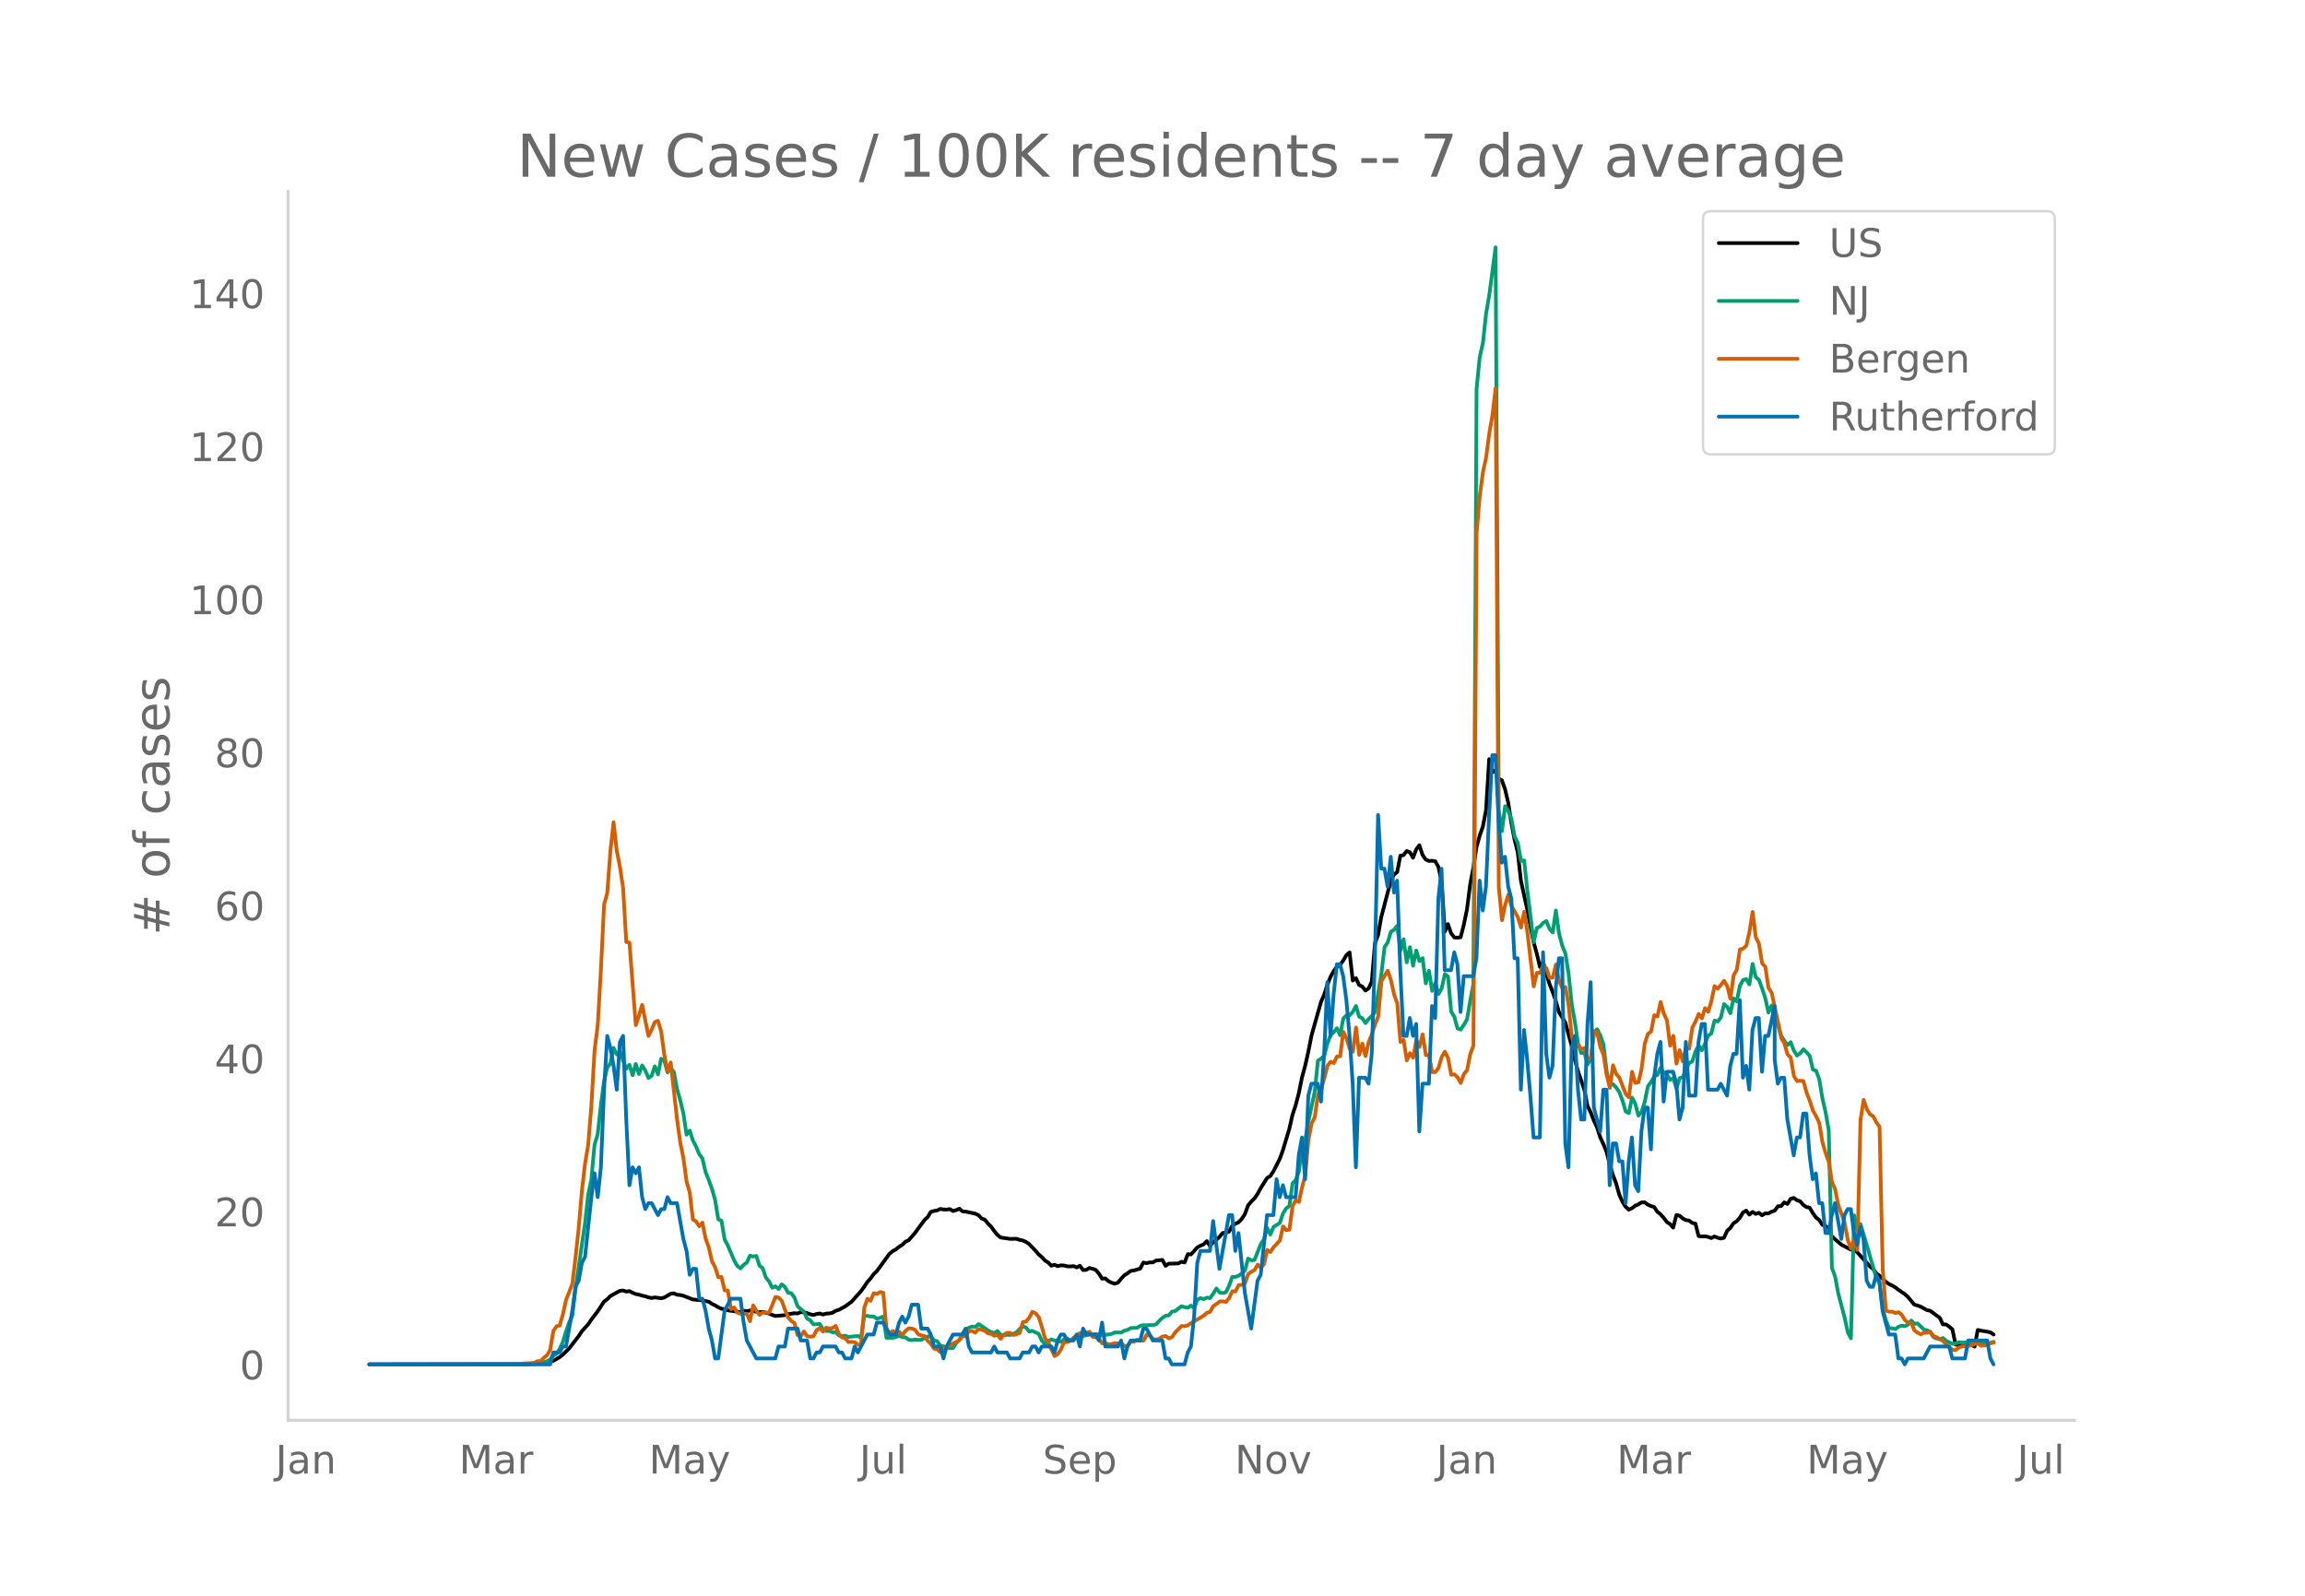 <svg height="864" viewBox="0 0 936 648" width="1248" xmlns="http://www.w3.org/2000/svg" xmlns:xlink="http://www.w3.org/1999/xlink"><defs><style>*{stroke-linecap:butt;stroke-linejoin:round}</style></defs><g id="figure_1"><path d="M0 648h936V0H0z" style="fill:#fff" id="patch_1"/><g id="axes_1"><path d="M117 576.72h725.4V77.76H117z" style="fill:none" id="patch_2"/><path clip-path="url(#p2adcf6963e)" d="m149.973 554.04 61.824-.087 6.44-.247 3.864-.327 1.288-.297 1.288-.493 2.576-1.474 1.288-1.061 2.576-2.51 3.864-4.985 1.288-1.968 2.576-2.841 1.288-1.904 2.576-3.383 2.576-3.925 1.288-.96 1.288-1.277 2.576-1.45 1.288-.674 1.287-.156 1.288.457 1.288-.207 1.288.696 1.288.493 1.288.242 1.288.417 1.288.266 1.288.45 1.288.244 1.288-.22 2.576.322 1.288-.293 2.576-1.52 1.288-.19 1.288.568 1.288.117 1.288.308 3.864 1.504 2.576.248 1.288.127 2.576.531 1.288.855 1.288.623 1.288.788 1.288.587 1.288.19 1.288.455 5.152.736 1.288-.57 1.288.18 1.288-.26 1.288.166 1.288.33 1.288.187 1.288-.137 2.576.65 1.288.585 1.288.436 3.864-.336 1.288-.378 2.576-.424 1.288.12 1.288-.562 1.288.12 1.288.272 1.288.5 1.288.268 1.288-.388 1.288-.214 1.288.435 1.288-.381 1.288-.07 1.288-.258 1.288-.822 1.288-.38 2.576-1.38 2.576-1.884 3.864-4.31 1.288-1.773 1.288-1.987 1.288-1.39 1.288-1.775 1.288-1.221 5.152-7.077 1.288-1.043 1.288-.71 1.288-1.059 1.288-.77 1.288-1.282 1.288-.586 2.576-2.946 3.864-5.249 1.288-1.202 1.288-2.136 1.288-.365 1.288-.234 1.288-.605 1.288.228 1.288.043 1.288-.188 1.288.768 1.288-.352 1.288-.585 1.288 1.09 1.288.095 3.864.836 1.288.6 1.288 1.345 1.288.463 1.288 1.582 1.288 1.294 1.288 1.766 1.288 1.547 1.288 1.072 3.864.57 2.576-.049 1.288.467 1.288.227 1.288.608 1.288.858 2.576 2.675 1.288 1.523 1.288 1.087 1.288 1.413 1.288.773 1.288 1.326 1.288-.39 1.288.548 1.288-.312 1.288.057 1.288.333 1.288.056 1.288-.148 1.288.53 1.288-.658 1.288 1.741 1.288-.106 1.288-.75 1.288.32 1.288.464 1.288 1.53 1.288 2.044 1.288-.12 1.288 1.127 1.288.613 1.288.426 1.288-.452 1.288-1.585 1.288-1.39 1.288-.803 1.288-.98 1.288-.179 2.576-.773 1.288-2.443 1.288.247 1.288-.31 1.288.015 1.288-.77 2.576-.247 1.288 2.38 1.288-.854 3.864-.097 1.288-.688 1.288.303 1.288-3.389 1.288.113 2.576-2.83 1.288-.727 1.288-.524 1.288-1.314 1.288 1.947 1.288-1.56 1.288-.925 1.288-1.213 1.288-1.555 1.288-.15 1.288-.42 1.288-2.356 1.288-.839 1.288-.593 1.288-1.322 1.288-2.006 1.288-3.492 1.288-1.6 1.288-1.244 1.288-1.865 1.288-2.387 2.576-4.07 1.288-.762 1.288-1.959 2.576-5.06 1.288-3.542 2.576-8.606 1.288-5.643 1.288-3.952 1.288-4.926 1.288-6.402 1.288-4.708 1.288-5.721 1.288-6.583 3.864-13.66 1.288-2.959 1.288-3.975 1.288-3.228 1.288-2.349 1.288-1.745 1.288-.758 1.288-1.766 1.288-2.195 1.288-1.124 1.288 11.43 1.288-.944 1.288 2.776 1.288.632 1.288 1.62 1.288-.861 1.288-2.784 1.288-15.516 1.288-3.453 1.288-7.344 3.864-14.627 1.288-2.509 1.288-1.011 1.288-6.65 1.288-.247 1.288-1.663 1.288.487 1.288 2.245 1.288-3.394 1.288-1.69 1.288 3.968 1.288 1.843 1.288.583 1.288-.084 1.288.203 1.288 2.308 1.288 5.974 1.288 20.32 1.288-3.105 1.288 3.763 1.288 1.691 1.288.08 1.288-.163 1.288-5.067 1.288-6.262 1.288-10.11 1.288-6.72 1.288-8.497 1.288-4.593 1.288-3.653 1.288-6.674 1.288-20.764 1.288 5.369 1.288-.882 1.288 3.451 1.288.678 1.288 3.604 1.288 5.523 1.288 8.24 1.288 6.725 1.288 5.167 1.288 11.52 2.576 11.75 2.576 13.16 1.288 4.637 1.288 5.466 1.288-2.089 1.288 4.911 1.288 4.02 1.288 3.286 1.288 3.645 1.288 4.615 2.576 4.138 2.576 9.6 1.288 5.483 1.288 4.75 2.576 7.488 1.288 6.609 1.288 2.55 1.288 3.41 1.288 2.705 1.288 4.04 1.288 2.745 1.288 3.178 1.288 5.1 1.288 4.307 1.288 3.356 1.288 4.577 1.288 2.924 1.288 2.02 1.288 1.163 1.288-.567 1.288-.997 1.288-.545 1.288-.824 1.288-.042 1.288.953 1.288.578 1.288.375 1.288 1.93 1.288 1.025 1.288 1.433 1.288 1.707 1.288.824 1.288 1.466 1.288-5.115 1.288.238 1.288 1.138 1.288.663 1.288.206 1.288.951 1.288.28 1.288 5.052 1.288.184 1.288-.1 1.288.26 1.288.479 1.288-.658 1.288.513 1.288.331 1.288-.3 1.288-2.836 1.288-1.169 1.288-1.877 1.288-.849 1.288-1.396 1.287-2.167 1.288-.742 1.288 1.619 1.288-1.094 1.288.8 1.288-.465 1.288 1.04 1.288-.791 1.288.035 1.288-.697 1.288-.44 1.288-1.758 1.288-.084 1.288-1.509 1.288.63 1.288-2.075 1.288-.359 1.288.914 1.288.436 1.288 1.472 1.288.89 1.288.226 1.288 2.203 1.288 1.793 1.288 1.008 1.288 1.97 1.288.461 1.288 1.057 1.288 3.1 1.288 1.238 2.576 2.21 3.864 2.019 1.288-.353 2.576 2.843 2.576 2.829 1.288 1.5 1.288.988 1.288 1.81 1.288.935 2.576 2.502 1.288.88 1.288.624 1.288.76 1.288.994 2.576 1.74 1.288 1.193 2.576 3.07 1.288.347 1.288.484 2.576 1.412 1.288.252 2.576 1.907 1.288.907 1.288 2.715 1.288.028 1.288.882 1.288 1.116 1.288 6.179 2.576.322 1.288-1.242 1.288 1.305 1.288-.3 1.288.739 1.288-6.763 1.288.289 2.576.419 1.288.282 1.288.868h0" style="fill:none;stroke:#000;stroke-linecap:round;stroke-width:1.5" id="line2d_1"/><path clip-path="url(#p2adcf6963e)" d="m149.973 554.04 64.4-.11 2.576-.12 2.576-.23 2.576-.804 1.288-.755 1.288-1.51 1.288-.699 1.288-2.074 1.288-2.773 1.288-4.258 1.288-3.694 1.288-2.838 1.288-10.825 3.864-26.642 1.288-11.594 1.288-6.142 1.288-14.153 1.288-4.303 1.288-11.774 1.288-9.645 1.288-5.592 1.288-1.674 1.288-6.327 1.288 2.688 1.288-1.274 1.287 3.718 1.288 3.329 1.288-1.59 1.288 4.253 1.288-4.567 1.288 4.072 1.288-3.483 1.288 2.054 1.288 3.049 1.288-.91 1.288-3.853 1.288 3.293 1.288-6.356 1.288.814 1.288 4.713 1.288-1.87 1.288 1.83 1.288 6.771 1.288 4.563 1.288 5.348 1.288 8.675 1.288-1.654 1.288 3.998 1.288 2.439 1.288 3.123 1.288 1.72 1.288 5.552 1.288 3.213 1.288 3.593 1.288 4.478 1.288 7.896 1.288.56 1.288 7.626 1.288 2.399 2.576 6.092 1.288 2.234 1.288 1.01 1.288-1.46 1.288-.88 1.288-2.843 1.288.355 1.288-.23 1.288 3.993 1.288.974 1.288 3.833 1.288 1.51 1.288 2.608 1.288-.57 1.288 1.09 1.288-1.894 1.288 1.065 1.288 2.323 1.288.225 1.288 1.704 1.288 3.624 2.576 2.149 1.288 2.828 1.288.7 1.288 1.64 2.576-.176 1.288 2.289 1.288.58 1.288-.025 1.288.554 1.288-.12 1.288 1.365 1.288.33 1.288-.205 1.288.515 3.864-.395 1.288.594 1.288-8.765 1.288.005 1.288.245 1.288-.005 1.288.914 1.288-.38 1.288-.514 1.288 8.635h2.576l1.288-.3 1.288-.594 1.288.64 1.288.044 1.288.995 1.288.14 1.288-.2 1.288.15 1.288-.075 2.576-1.32 1.288.04 1.288 1.54 1.288.34 1.288 1.849 1.288.22 1.288.5 1.288.274 1.288-.095 1.288-2.039 1.288-1.25 1.288-2.678 1.288-1.344 1.288-.95 1.288-.454 1.288.19 1.288-1.16 1.288.72 2.576 1.844 1.288.635 1.288.454 1.288-.85 1.288 1.65 1.288.005 1.288-.115 1.288.03 1.288-.44 1.288-.57 1.288-1.409 1.288-1.05 1.288.45 1.288 1.655 1.288-.27 2.576 1.214 1.288 2.779 1.288 1.4 1.288-1.255 1.288-.675 1.288.435 1.288.145 1.288.415 1.288-1.035 1.288-.34 1.288.9 2.576-1.335 1.288-.14 3.864-1.169 1.288.12 1.288-.1 1.288.085 1.288.265 1.288-.105 2.576-.355 1.288-.62 2.576.06 1.288-.794 1.288-.305 1.288-.725 2.576-.125 1.288-.78 1.288-.29 1.288.05 1.288-.09 1.288.026 1.288-.305 1.288-1.444 1.288-1.225 1.288-.834 1.288-.15 1.288-1.5 1.288-.25 2.576-1.943 1.288.36 1.288.24 1.288-.865 1.288.994 1.288-3.418 1.288-.625 1.288.415 1.288-.625 1.288.21 1.288-1.794 1.288-2.149 1.288 1.634 1.288.275 1.288-.35 1.288-2.618 1.288-3.613h1.288l1.288-.455 1.288-.955 1.288-1.174 1.288-4.873 1.288.73 1.288-.12 2.576-6.492 1.288-1.939 1.288-4.652 1.288 2.728 1.288-3.068 2.576-1.645 1.288-3.863 1.288-2.059 1.288-.924 1.288-9.19 1.288-1.35 1.288-3.448 1.288-9.76 1.288-3.109 1.288-7.646 2.576-11.93 1.288-12.618 1.288-.804 1.288-1.245 1.288-4.942 1.288-3.449 1.288-1.144 1.288-1.58 1.288 2.85 1.288-6.807 1.288-1.245 1.288-.025 1.288-1.454 1.288-2.344 1.288 4.333 1.288.645 1.288 1.954 1.288-1.654 1.288-1.22 1.288-1.599 2.576-15.442 1.288-10.95 1.288-1.864 1.288-4.348 1.288-.8 1.288-1.634 1.288 10.06 1.288-4.577 1.288 9.375 1.288-6.172 1.288 7.546 1.288-6.187 1.288 4.323 1.288-1.23 1.288 10.24 1.288-5.102 1.288 8.131 1.288-3.183 1.288 4.458 1.288-2.244 1.288-5.817 1.288.96 1.288 14.267 1.288 2.134 1.288 4.728 1.288.454 1.288-1.959 1.288-2.204 1.288-7.556 1.288-6.746 1.288-241.62 1.288-13.03 1.288-5.666 1.288-11.91 1.288-7.596 2.576-19.37 1.288 228.662 1.288 8.385 1.288-10.125 1.288 1.934 1.288 3.279 1.288 7.056 1.288 2.55 1.288 7.415 1.288-.204 1.288 12.188 2.576 21.035 1.288-5.742 1.288-.68 1.288-1.45 1.288-.744 1.288 3.144 1.288 1.509 1.288-8.926 1.288 9.366 1.288 4.917 1.288 3.139 1.288 8.126 1.288 12.489 1.288 7.28 1.288 8.787 1.288 3.818 1.288-.22 1.288 4.767 1.288-2.134 1.288-10.29 1.288-1.833 1.288 2.478 1.288 3.763 1.288 10.815 1.288 5.577 1.288-.28 1.288 1.305 1.288 1.899 1.288 3.428 1.288 4.393 1.288.685 1.288-6.292 1.288 2.374 1.288 4.952 1.288-1.494 1.288-4.113 1.288-6.282 1.288-1.794 1.288-2.189 1.288-.655 1.288-2.863 1.288 1.909 1.288.854 1.288 2.064 1.288-.65 1.288 4.174 1.288-4.183 1.288-.42 1.288-3.104 1.288-2.588 1.288-.725 1.288-3.948 1.288-2.574 1.288 2.044 1.288-2.683 1.288-3.289 1.288-.88 1.288-5.207 1.288.36 1.288-1.644 1.288-5.427 1.288 1.079 1.288 2.639 1.288-6.032 1.288 1.214 1.288-6.332 1.287-2.349 1.288-.35 1.288 2.14 1.288-8.316 1.288 5.347 1.288 1.104 1.288 3.519 1.288 3.948 1.288 5.802 1.288-2.864 1.288 6.377 1.288 1.68 1.288 4.227 1.288 2.07 1.288 1.773 1.288-1.21 1.288 3.39 1.288 2.068 1.288-.94 1.288-1.614 1.288 1.19 1.288 1.464 1.288 5.572 1.288.44 1.288 3.438 1.288 7.732 1.288 5.692 1.288 7.271 1.288 55.912 1.288 3.574 1.288 6.816 2.576 9.81 1.288 5.967 1.288 2.48 1.288-49.916 1.288 5.597 1.288-2.089 2.576 8.601 2.576 8.986 1.288 4.152 1.288 2.214 1.288 10.21 1.288 4.923 1.288 3.218 1.288.02 1.288.35 1.288-.98 1.288-.42 1.288.21 1.288-.664 1.288-1.644 1.288 1.34 1.288-.16 2.576 2.508 1.288.245 1.288.834 1.288 1.93 1.288.614 1.288.275 1.288-.475 1.288 1.155 2.576 1.174 1.288-.135 1.288-.515 1.288.185 1.288-.055 1.288-.184 1.288.444 1.288-.305 1.288.095 1.288.545 1.288.01 1.288-.115 1.288-.27 1.288-.494h0" style="fill:none;stroke:#009e73;stroke-linecap:round;stroke-width:1.5" id="line2d_2"/><path clip-path="url(#p2adcf6963e)" d="m149.973 554.04 56.672-.095 9.016-.429 1.288-.143 1.288-.666h1.288l1.288-1.334 1.288-1 1.288-2.142 1.288-7.714 1.288-1.952 1.288-.286 1.288-4.476 1.288-5.857 2.576-6.57 1.288-10.62 1.288-12.094 1.288-14.904 1.288-11.237 1.288-7.666 1.288-15.952 1.288-22.237 1.288-10.38 1.288-22.284 1.288-26.713 1.288-4.571 1.288-17.237 1.288-11.619 1.288 11.619 1.288 6.476 1.287 8.666 1.288 21.903 1.288.238 2.576 33.522 1.288-3.857 1.288-4.38 2.576 12.618 1.288-2.571 1.288-3.048 1.288-.524 1.288 4.381 1.288 9.428 1.288 6.666 1.288-3.57 2.576 22.95 1.288 9.428 1.288 6.428 1.288 9.476 1.288 4.476 1.288 11 1.288.761 1.288 2 1.288-1.476 1.288 6.428 1.288 3.571 1.288 5.714 1.288 2.333 1.288 4.095 1.288-.095 1.288 5.476 1.288.048 1.288 7.57 1.288-.714 1.288 2.096 1.288.476 2.576.047 1.288 3 1.288-6.428 1.288 2.143 1.288 1.714 1.288-1 2.576.095 1.288-3.047 1.288-3.333 1.288.238 1.288 1.285 1.288 3.572 1.288 3.19 1.288 1.476 1.288.81 1.288 4.904 1.288.476 1.288-1.952 1.288 1.952 1.288.19 1.288-.19 1.288-2.428 1.288-.953 1.288 1.476 1.288-1.57 1.288.332 1.288-.19 1.288-.857 1.288 3.19 1.288 1.476 1.288.286 1.288 1.571 1.288-.047 1.288.143 1.288 1 1.288-.048 1.288-14.856 1.288-3.762 1.288.857 1.288-3.095 1.288.286 1.288-.762 1.288.285 1.288 14.571 1.288 1.857 1.288-.905 1.288.762 1.288-.428 1.288 1.285 1.288-1.619 1.288-1.095 1.288.095 1.288.477 1.288 1.857 1.288.476 1.288.238 1.288 1.905 1.288 1.285 1.288 1.905 1.288.333 1.288 1.095 1.288-1.619 1.288-.095 1.288-1.238 2.576-1.143 1.288-.81 1.288-1.57h1.288l1.288-2.048h1.288l1.288.619 1.288-1.476 2.576.714 1.288 1.095 1.288.19 1.288.763 1.288-.429 1.288 1.667 1.288-1.667 1.288-.762h1.288l1.288.857 1.288-.285 1.288-.524 1.288-4.428 1.288-.239 1.288-1.523 1.288-2.429 1.288.62 1.288 1.523 1.288 4.143 1.288 4.618 1.288 1.334 1.288 3.095 1.288 2.666 1.288-.81 1.288-1.856 1.288-3.048 1.288.048 1.288-.571 1.288-1.286 1.288-.81 1.288-1.047 1.288.619 1.288-.714 1.288-.381 1.288 2.047 1.288.19 1.288.715 1.288 1.762 1.288-.143 1.288.524 1.288-.143 1.288-.334 1.288.096 1.288-.048 1.288 1.143 1.288-.095 1.288-1.667 1.288-.048 1.288-.761 1.288.38h1.288l1.288-2.38 1.288.285 1.288 1.381 1.288.238 1.288-.285 1.288-.953 1.288-.19 1.288.952 1.288-.476 1.288-1.952 2.576-2.572 1.288.048 1.288-.333 1.288-.905 3.864-2.238 1.288-.81 1.288-1.142 1.288-.381 1.288-2.333 1.288-.857 1.288-1 1.288-.096 1.288.286 1.288-1.571 1.288-2.81 1.288.096 1.288-2.572 1.288-.095 1.288-.619 1.288-3.762 1.288-.952 1.288-.666 1.288-2.238 1.288 1.285 1.288-1.476 1.288-5.761 1.288.857 1.288-1.953 2.576-2.761 1.288-5.714 1.288 1.523 1.288-.19 1.288-9.571 1.288-2.38 1.288.713 1.288-6 1.288-4.856 1.288-14.428 1.288-6.618 1.288-2.524 1.288-9.142 1.288-2.381 1.288-4.286 1.288-5.095 1.288-1.619 1.288.524 1.288-2.666 1.288-.096 1.288-9.904 1.288 2.62 1.288 4.237 1.288 1.238 1.288-9.857 1.288 11.095 1.288-4.571 1.288 5.047 1.288-5.714 1.288-3.142 1.288-4 1.288-3.19 1.288-14.38 2.576-4.238 1.288 3.856 1.288 5.81 1.288 3.619 1.288 15.665 1.288-.81 1.288 8.334 1.288-2.953 1.288 1.81 1.288-7.047 1.288 2.714 1.288-5.143 1.288 8.428h1.288l1.288 6.905h1.288l1.288-1.715 1.288-4.428 1.288-2.143 1.288 2.572 1.288 6.809 1.288-.19 1.288 1.19 1.288 2.333 1.288-3.619 1.288-1.571 1.288-6.476 1.288-3.571 1.288-207.988 1.288-15.285 1.288-9.523 1.288-5.952 1.288-9.857 1.288-7.333 1.288-10.951 1.288 202.56 1.288 13.475 1.288-6.238 1.288-4.143 1.288 4.571 2.576 4.572 1.288 4.19 1.288-6.38 1.288 8.19 2.576 22.093 1.288-5.476 1.288-.047 1.288-3.095 1.288 1.238 1.288 3.952 1.288-.143 1.288-5.285 1.288 6.523 1.288 3.047 1.288-.476 1.288 7.38 1.288 12.762 1.288 4.952 1.288-1.762 1.288 2 1.288-.524 1.288 4.667 1.288-.667 1.288-10.952 1.288.62 1.288 5.999 1.288 3 1.288 8.237 1.288 5.286 1.288-9.19 1.288 3.571 1.288 1.429 2.576 6.666 1.288 1.333 1.288-10.333 1.288 4.476 1.288-.238 1.288-5.428 1.288-10.285 1.288-3.952 1.288-.953 1.288-6.618 1.288.524 1.288-5.905 1.288 4.667 1.288 2.809 1.288 10.285 1.288-4 1.288 11.285 1.288-5.476 1.288 4.572 1.288-5.762 1.288.619 1.288-8.57 1.288-2.477 1.288-3.095 1.288 1.81 1.288-4.143 1.288 1.476 1.288-4.333 1.288-6.095 1.288 1.047 1.288-1.523 1.288-1.714 1.288 2.19 1.288 5.142 1.288-9.523 1.288-2.238 1.288-8.285 1.287-.333 1.288-1.143 1.288-5.666 1.288-8.095 1.288 10.285 1.288 2.666 1.288 7.952 1.288 1.381 1.288 8.524 1.288 2.047 2.576 11.904 1.288 6.428 1.288 2.19 1.288 4.477 1.288 1.238 1.288 7.475 1.288 2.143 1.288-.143 1.288.143 1.288 4.619 1.288 3.333 1.288 4 1.288 2.285 1.288 2.762 1.288 7.81 1.288 4.427 1.288 3.572 1.288 8.19 1.288 2.904 1.288 6.428 2.576 7.19 1.288 7.048 1.288 3.428 1.288-4 1.288 4.572 1.288-52.76 1.288-8.19 1.288 3.81 1.288 2.047 1.288.81 1.288 2.428 1.288 1.905 1.288 57.568 1.288 16.952 1.288.523 1.288-.047 1.288.571 1.288-.333 1.288 1.047 1.288 2.143 1.288 1.048 1.288.19 1.288 2.952 1.288.953 1.288.619 1.288-.62h1.288l1.288-.428 1.288 1.81 1.288.428 1.288.81 1.288.666 1.288 1.524 2.576 2.143 1.288.095 1.288-1.048 1.288-.476h1.288l2.576-.38 1.288-.62 1.288-.238 1.288 1 2.576-.286 1.288-.857 1.288-.095h0" style="fill:none;stroke:#d55e00;stroke-linecap:round;stroke-width:1.5" id="line2d_3"/><path clip-path="url(#p2adcf6963e)" d="M149.973 554.04h73.416l1.288-4.85h2.576l1.288-2.426h1.288l2.576-14.55 1.288-9.701 1.288-2.425 1.288-7.276 1.288-2.425 2.576-24.252 1.288-9.7 1.288 9.7 1.288-12.126 1.288-31.527 1.288-21.827 1.288 4.85 1.288 7.276 1.288 9.7 1.288-19.4 1.287-2.426 1.288 33.953 1.288 26.677 1.288-7.276 1.288 2.425 1.288-2.425 1.288 12.126 1.288 4.85 1.288-2.425h1.288l2.576 4.85 1.288-2.425h1.288l1.288-4.85 1.288 2.425h2.576l2.576 14.551 1.288 4.85 1.288 9.701 1.288-2.425h1.288l1.288 12.126h1.288l1.288 4.85 1.288 7.276 1.288 4.85 1.288 7.276h1.288l2.576-19.402 2.576-4.85h3.864l1.288 9.7 1.288 7.276 3.864 7.276h7.728l1.288-4.85h2.576l1.288-7.276h3.864l1.288 4.85h2.576l1.288 7.276h1.288l1.288-2.425h1.288l1.288-2.426h5.152l1.288 2.426h1.288l1.288 2.425h2.576l1.288-4.85 1.288 2.425 3.864-7.276h2.576l1.288-4.85h2.576l2.576 4.85h2.576l1.288-4.85 1.288-2.425 1.288 2.425 1.288-2.425 1.288-4.85h2.576l1.288 9.7h2.576l1.288 2.425 1.288 4.85h2.576l1.288 4.85 1.288-4.85 2.576-4.85h3.864l1.288-2.425 1.288 7.275 1.288 2.426h7.728l1.288-2.426 1.288 2.426h3.864l1.288 2.425h3.864l1.288-2.425h2.576l1.288-2.426h1.288l1.288 2.426 1.288-2.426h3.864l1.288 2.426 1.288-4.85 1.288-2.426h1.288l1.288 2.425h2.576l1.288-2.425 1.288 4.85 1.288-7.275 1.288 2.425h3.864l1.288 2.425 1.288-7.275 1.288 9.7h5.152l1.288-2.425 1.288 7.276 1.288-4.85 1.288-2.426h3.864l1.288-4.85h1.288l2.576 4.85h3.864l1.288 7.276h1.288l1.288 2.425h5.152l1.288-4.85 1.288-2.426 1.288-12.125 1.288-21.827 1.288-4.85h3.864l1.288-12.126 2.576 19.401 3.864-21.826h1.288l1.288 14.55 1.288-7.275 2.576 24.252 2.576 14.55 2.576-19.4 1.288-2.426 2.576-24.251h2.576l1.288-14.551 1.288 7.275 1.288-4.85 1.288 4.85h3.864l1.288-16.976 1.288-7.276 1.288 16.977 1.288-33.953 1.288-4.85h2.576l1.288 7.275 1.288-19.401 1.288-29.102 1.288 21.826 1.288-16.976 1.288-12.126h1.288l1.288 4.85 1.288 9.701 1.288 14.551 1.288 19.402 1.288 33.952 1.288-36.377h2.576l1.288 2.425 1.288-12.126 1.288-38.803 1.288-58.204 1.288 21.826h1.288l1.288 7.276 1.288-12.126 1.288 14.551 1.288-4.85 1.288 36.377 1.288 26.677h1.288l1.288-7.275 1.288 7.275 1.288-4.85 1.288 43.653 1.288-19.401h2.576l1.288-31.528 1.288 4.85 1.288-48.503 1.288-12.126 1.288 41.228h2.576l1.288-7.275 1.288 4.85 1.288 19.402 1.288-14.551h3.864l1.288-7.276 1.288-31.527 1.288 12.126 1.288-9.701 1.288-29.102 1.288-24.252h1.288l1.288 26.677 1.288 16.976 1.288-2.425 1.288 12.126 1.288 4.85 1.288 24.252h1.288l1.288 53.354 1.288-24.252 1.288 12.126 1.288 14.551 1.288 16.976h2.576l1.288-75.18 1.288 41.228 1.288 9.7 1.288-4.85 1.288-31.527 1.288-12.126h1.288l1.288 75.18 1.288 9.701 1.288-48.503 1.288-4.85 1.288 21.826 1.288 12.126h1.288l1.288-38.803 1.288-16.976 1.288 50.928 2.576 9.701 1.288-16.976h1.288l1.288 38.803 1.288-16.976h1.288l1.288 7.275h1.288l1.288 16.976 1.288-16.976 1.288-9.7 1.288 19.4 1.288 2.426 1.288-24.252 1.288-9.7h1.288l1.288 16.976 1.288-29.102 1.288-9.701 1.288-4.85 1.288 24.251 1.288-12.126h2.576l1.288 4.85 1.288 14.552 1.288-4.85 1.288-26.677 1.288 21.826h2.576l1.288-21.826 1.288-7.276h1.288l1.288 26.677h3.864l1.288-2.425 2.576 4.85 1.288-12.126 1.288-4.85h1.288l1.288-21.827 1.287 31.528 1.288-4.85 1.288 9.7 1.288-24.252 1.288-4.85h1.288l1.288 21.826 1.288-14.55h1.288l2.576-12.127v21.827l1.288 9.7 1.288-2.424h1.288l1.288 16.976 2.576 14.55 1.288-7.275h1.288l1.288-9.7h1.288l1.288 16.976 1.288 9.7 1.288-2.425 1.288 12.126h1.288l1.288 12.126h1.288l1.288-7.275 1.288-4.85 2.576 14.55 1.288-9.7 1.288-2.426h1.288l1.288 9.701 1.288 4.85 1.288-7.275 1.288 4.85 1.288 16.977 1.288 2.425h1.288l1.288-4.85 1.288 2.425 1.288 12.125 2.576 9.701h2.576l1.288 9.7h1.288l1.288 2.426 1.288-2.425h6.44l2.576-4.85h7.728l1.288 4.85h5.152l1.288-7.276h7.728l1.288 7.276 1.288 2.425h0" style="fill:none;stroke:#0072b2;stroke-linecap:round;stroke-width:1.5" id="line2d_4"/><path d="M117 576.72V77.76" style="fill:none;stroke:#d3d3d3;stroke-linecap:square;stroke-linejoin:miter;stroke-width:1.25" id="patch_3"/><path d="M117 576.72h725.4" style="fill:none;stroke:#d3d3d3;stroke-linecap:square;stroke-linejoin:miter;stroke-width:1.25" id="patch_4"/><g id="matplotlib.axis_1"><g id="xtick_1"><g style="fill:#696969" transform="matrix(.16 0 0 -.16 111.88 598.378)" id="text_1"><defs><path d="M9.813 72.906h9.859V5.078q0-13.187-5-19.14-5-5.954-16.094-5.954h-3.75v8.297h3.078q6.531 0 9.219 3.672Q9.813-4.39 9.813 5.078z" id="DejaVuSans-74"/><path d="M34.281 27.484q-10.89 0-15.093-2.484-4.204-2.484-4.204-8.5 0-4.781 3.157-7.594 3.156-2.797 8.562-2.797 7.485 0 12 5.297 4.516 5.297 4.516 14.078v2zm17.922 3.72V0H43.22v8.297Q40.14 3.328 35.547.953q-4.594-2.375-11.234-2.375-8.391 0-13.36 4.719Q6 8.016 6 15.922q0 9.219 6.172 13.906 6.187 4.688 18.437 4.688h12.61v.89q0 6.203-4.078 9.594-4.078 3.39-11.453 3.39-4.688 0-9.141-1.124-4.438-1.125-8.531-3.375v8.312q4.921 1.906 9.562 2.844 4.64.953 9.031.953 11.875 0 17.735-6.156 5.86-6.14 5.86-18.64z" id="DejaVuSans-97"/><path d="M54.89 33.016V0h-8.984v32.719q0 7.765-3.031 11.61-3.031 3.858-9.078 3.858-7.281 0-11.484-4.64-4.204-4.625-4.204-12.64V0H9.08v54.688h9.03v-8.5q3.235 4.937 7.594 7.374Q30.078 56 35.797 56q9.422 0 14.25-5.828 4.844-5.828 4.844-17.156z" id="DejaVuSans-110"/></defs><use xlink:href="#DejaVuSans-74"/><use x="29.492" xlink:href="#DejaVuSans-97"/><use x="90.771" xlink:href="#DejaVuSans-110"/></g></g><g id="xtick_2"><g style="fill:#696969" transform="matrix(.16 0 0 -.16 186.399 598.378)" id="text_2"><defs><path d="M9.813 72.906h14.703l18.593-49.61 18.703 49.61h14.704V0H66.89v64.016l-18.797-50h-9.907l-18.796 50V0H9.813z" id="DejaVuSans-77"/><path d="M41.11 46.297q-1.516.875-3.297 1.281Q36.03 48 33.89 48q-7.625 0-11.703-4.953-4.079-4.953-4.079-14.234V0H9.08v54.688h9.03v-8.5q2.844 4.984 7.375 7.39Q30.031 56 36.531 56q.922 0 2.047-.125 1.125-.11 2.484-.36z" id="DejaVuSans-114"/></defs><use xlink:href="#DejaVuSans-77"/><use x="86.279" xlink:href="#DejaVuSans-97"/><use x="147.559" xlink:href="#DejaVuSans-114"/></g></g><g id="xtick_3"><g style="fill:#696969" transform="matrix(.16 0 0 -.16 263.52 598.378)" id="text_3"><defs><path d="M32.172-5.078q-3.797-9.766-7.422-12.735-3.61-2.984-9.656-2.984H7.906v7.516h5.282q3.703 0 5.75 1.765Q21-9.766 23.483-3.219l1.61 4.094-22.11 53.813H12.5l17.094-42.766 17.093 42.766h9.516z" id="DejaVuSans-121"/></defs><use xlink:href="#DejaVuSans-77"/><use x="86.279" xlink:href="#DejaVuSans-97"/><use x="147.559" xlink:href="#DejaVuSans-121"/></g></g><g id="xtick_4"><g style="fill:#696969" transform="matrix(.16 0 0 -.16 348.976 598.378)" id="text_4"><defs><path d="M8.5 21.578v33.11h8.984V21.922q0-7.766 3.016-11.656 3.031-3.875 9.094-3.875 7.265 0 11.484 4.64 4.234 4.64 4.234 12.656v31h8.985V0h-8.984v8.406Q42.047 3.422 37.718 1q-4.313-2.422-10.032-2.422-9.421 0-14.312 5.86Q8.5 10.296 8.5 21.578zM31.11 56z" id="DejaVuSans-117"/><path d="M9.422 75.984h8.984V0H9.422z" id="DejaVuSans-108"/></defs><use xlink:href="#DejaVuSans-74"/><use x="29.492" xlink:href="#DejaVuSans-117"/><use x="92.871" xlink:href="#DejaVuSans-108"/></g></g><g id="xtick_5"><g style="fill:#696969" transform="matrix(.16 0 0 -.16 423.404 598.378)" id="text_5"><defs><path d="M53.516 70.516V60.89q-5.61 2.687-10.594 4-4.984 1.328-9.625 1.328-8.047 0-12.422-3.125t-4.375-8.89q0-4.845 2.906-7.313 2.907-2.453 11.016-3.97l5.953-1.218q11.031-2.11 16.281-7.406 5.25-5.297 5.25-14.172 0-10.61-7.11-16.078-7.093-5.469-20.812-5.469-5.172 0-11.015 1.172Q13.14.922 6.89 3.219v10.156q6-3.36 11.765-5.078 5.766-1.703 11.328-1.703 8.438 0 13.032 3.312 4.593 3.328 4.593 9.485 0 5.359-3.297 8.39-3.296 3.032-10.812 4.547L27.484 33.5q-11.03 2.188-15.968 6.875-4.922 4.688-4.922 13.047 0 9.672 6.812 15.234 6.813 5.563 18.766 5.563 5.14 0 10.453-.938 5.328-.922 10.89-2.765z" id="DejaVuSans-83"/><path d="M56.203 29.594v-4.39H14.891q.593-9.282 5.593-14.142 5-4.859 13.938-4.859 5.172 0 10.031 1.266 4.86 1.265 9.656 3.812v-8.5Q49.266.734 44.187-.344 39.11-1.422 33.892-1.422q-13.094 0-20.735 7.61-7.64 7.625-7.64 20.625 0 13.421 7.25 21.296Q20.016 56 32.328 56q11.031 0 17.453-7.11 6.422-7.093 6.422-19.296zm-8.984 2.64q-.094 7.36-4.125 11.75-4.032 4.407-10.672 4.407-7.516 0-12.031-4.25-4.516-4.25-5.203-11.97z" id="DejaVuSans-101"/><path d="M18.11 8.203v-29H9.077v75.484h9.031v-8.296q2.844 4.875 7.157 7.234Q29.594 56 35.594 56q9.968 0 16.187-7.906 6.235-7.907 6.235-20.797T51.78 6.484q-6.218-7.906-16.187-7.906-6 0-10.328 2.375-4.313 2.375-7.157 7.25zm30.578 19.094q0 9.906-4.079 15.547-4.078 5.64-11.203 5.64-7.14 0-11.218-5.64-4.079-5.64-4.079-15.547 0-9.906 4.078-15.547 4.079-5.64 11.22-5.64 7.124 0 11.202 5.64t4.078 15.547z" id="DejaVuSans-112"/></defs><use xlink:href="#DejaVuSans-83"/><use x="63.477" xlink:href="#DejaVuSans-101"/><use x="125" xlink:href="#DejaVuSans-112"/></g></g><g id="xtick_6"><g style="fill:#696969" transform="matrix(.16 0 0 -.16 501.437 598.378)" id="text_6"><defs><path d="M9.813 72.906h13.28l32.329-60.984v60.984h9.562V0h-13.28L19.39 60.984V0H9.813z" id="DejaVuSans-78"/><path d="M30.61 48.39q-7.22 0-11.422-5.64-4.204-5.64-4.204-15.453 0-9.813 4.172-15.453 4.188-5.64 11.453-5.64 7.188 0 11.375 5.655 4.203 5.672 4.203 15.438 0 9.719-4.203 15.406-4.187 5.688-11.375 5.688zm0 7.61q11.718 0 18.406-7.625 6.703-7.61 6.703-21.078 0-13.422-6.703-21.078-6.688-7.64-18.407-7.64-11.765 0-18.437 7.64-6.656 7.656-6.656 21.078 0 13.469 6.656 21.078Q18.844 56 30.609 56z" id="DejaVuSans-111"/><path d="M2.984 54.688H12.5L29.594 8.797l17.093 45.89h9.516L35.687 0H23.485z" id="DejaVuSans-118"/></defs><use xlink:href="#DejaVuSans-78"/><use x="74.805" xlink:href="#DejaVuSans-111"/><use x="135.986" xlink:href="#DejaVuSans-118"/></g></g><g id="xtick_7"><g style="fill:#696969" transform="matrix(.16 0 0 -.16 583.287 598.378)" id="text_7"><use xlink:href="#DejaVuSans-74"/><use x="29.492" xlink:href="#DejaVuSans-97"/><use x="90.771" xlink:href="#DejaVuSans-110"/></g></g><g id="xtick_8"><g style="fill:#696969" transform="matrix(.16 0 0 -.16 656.518 598.378)" id="text_8"><use xlink:href="#DejaVuSans-77"/><use x="86.279" xlink:href="#DejaVuSans-97"/><use x="147.559" xlink:href="#DejaVuSans-114"/></g></g><g id="xtick_9"><g style="fill:#696969" transform="matrix(.16 0 0 -.16 733.64 598.378)" id="text_9"><use xlink:href="#DejaVuSans-77"/><use x="86.279" xlink:href="#DejaVuSans-97"/><use x="147.559" xlink:href="#DejaVuSans-121"/></g></g><g id="xtick_10"><g style="fill:#696969" transform="matrix(.16 0 0 -.16 819.095 598.378)" id="text_10"><use xlink:href="#DejaVuSans-74"/><use x="29.492" xlink:href="#DejaVuSans-117"/><use x="92.871" xlink:href="#DejaVuSans-108"/></g></g></g><g id="matplotlib.axis_2"><g id="ytick_1"><g style="fill:#696969" transform="matrix(.16 0 0 -.16 97.32 560.119)" id="text_11"><defs><path d="M31.781 66.406q-7.61 0-11.453-7.5Q16.5 51.422 16.5 36.375q0-14.984 3.828-22.484 3.844-7.5 11.453-7.5 7.672 0 11.5 7.5 3.844 7.5 3.844 22.484 0 15.047-3.844 22.531-3.828 7.5-11.5 7.5zm0 7.813q12.266 0 18.735-9.703 6.468-9.688 6.468-28.141 0-18.406-6.468-28.11-6.47-9.687-18.735-9.687-12.25 0-18.718 9.688-6.47 9.703-6.47 28.109 0 18.453 6.47 28.14Q19.53 74.22 31.78 74.22z" id="DejaVuSans-48"/></defs><use xlink:href="#DejaVuSans-48"/></g></g><g id="ytick_2"><g style="fill:#696969" transform="matrix(.16 0 0 -.16 87.14 497.976)" id="text_12"><defs><path d="M19.188 8.297h34.421V0H7.33v8.297q5.609 5.812 15.296 15.594 9.703 9.797 12.188 12.64 4.734 5.313 6.609 9 1.89 3.688 1.89 7.25 0 5.813-4.078 9.469-4.078 3.672-10.625 3.672-4.64 0-9.797-1.61-5.14-1.609-11-4.89v9.969Q13.767 71.78 18.938 73q5.188 1.219 9.485 1.219 11.328 0 18.062-5.672 6.735-5.656 6.735-15.125 0-4.5-1.688-8.531-1.672-4.016-6.125-9.485-1.218-1.422-7.765-8.187-6.532-6.766-18.453-18.922z" id="DejaVuSans-50"/></defs><use xlink:href="#DejaVuSans-50"/><use x="63.623" xlink:href="#DejaVuSans-48"/></g></g><g id="ytick_3"><g style="fill:#696969" transform="matrix(.16 0 0 -.16 87.14 435.832)" id="text_13"><defs><path d="M37.797 64.313 12.89 25.39h24.906zm-2.594 8.593H47.61V25.391h10.407v-8.203H47.609V0h-9.812v17.188H4.89v9.515z" id="DejaVuSans-52"/></defs><use xlink:href="#DejaVuSans-52"/><use x="63.623" xlink:href="#DejaVuSans-48"/></g></g><g id="ytick_4"><g style="fill:#696969" transform="matrix(.16 0 0 -.16 87.14 373.69)" id="text_14"><defs><path d="M33.016 40.375q-6.641 0-10.532-4.547-3.875-4.531-3.875-12.437 0-7.86 3.875-12.438 3.891-4.562 10.532-4.562 6.64 0 10.515 4.562 3.875 4.578 3.875 12.438 0 7.906-3.875 12.437-3.875 4.547-10.515 4.547zm19.578 30.922v-8.984q-3.719 1.75-7.5 2.671-3.782.938-7.5.938-9.766 0-14.922-6.594-5.14-6.594-5.875-19.922 2.875 4.25 7.219 6.516 4.359 2.266 9.578 2.266 10.984 0 17.36-6.672 6.374-6.657 6.374-18.125 0-11.235-6.64-18.032-6.641-6.78-17.672-6.78-12.657 0-19.344 9.687-6.688 9.703-6.688 28.109 0 17.281 8.204 27.563 8.203 10.28 22.015 10.28 3.719 0 7.5-.734t7.89-2.187z" id="DejaVuSans-54"/></defs><use xlink:href="#DejaVuSans-54"/><use x="63.623" xlink:href="#DejaVuSans-48"/></g></g><g id="ytick_5"><g style="fill:#696969" transform="matrix(.16 0 0 -.16 87.14 311.546)" id="text_15"><defs><path d="M31.781 34.625q-7.031 0-11.062-3.766-4.016-3.765-4.016-10.343 0-6.594 4.016-10.36Q24.75 6.391 31.78 6.391q7.032 0 11.078 3.78 4.063 3.798 4.063 10.345 0 6.578-4.031 10.343-4.016 3.766-11.11 3.766zm-9.86 4.188q-6.343 1.562-9.89 5.906Q8.5 49.079 8.5 55.329q0 8.733 6.219 13.812 6.234 5.078 17.062 5.078 10.89 0 17.094-5.078 6.203-5.079 6.203-13.813 0-6.25-3.547-10.61-3.531-4.343-9.828-5.906 7.125-1.656 11.094-6.5 3.984-4.828 3.984-11.796 0-10.61-6.468-16.282-6.47-5.656-18.532-5.656-12.047 0-18.531 5.656-6.469 5.672-6.469 16.282 0 6.968 4 11.797 4.016 4.843 11.14 6.5zM18.314 54.39q0-5.657 3.53-8.828 3.548-3.172 9.938-3.172 6.36 0 9.938 3.172 3.593 3.171 3.593 8.828 0 5.672-3.593 8.843-3.578 3.172-9.938 3.172-6.39 0-9.937-3.172-3.532-3.172-3.532-8.843z" id="DejaVuSans-56"/></defs><use xlink:href="#DejaVuSans-56"/><use x="63.623" xlink:href="#DejaVuSans-48"/></g></g><g id="ytick_6"><g style="fill:#696969" transform="matrix(.16 0 0 -.16 76.96 249.403)" id="text_16"><defs><path d="M12.406 8.297h16.11v55.625l-17.532-3.516v8.985l17.438 3.515h9.86V8.296H54.39V0H12.406z" id="DejaVuSans-49"/></defs><use xlink:href="#DejaVuSans-49"/><use x="63.623" xlink:href="#DejaVuSans-48"/><use x="127.246" xlink:href="#DejaVuSans-48"/></g></g><g id="ytick_7"><g style="fill:#696969" transform="matrix(.16 0 0 -.16 76.96 187.26)" id="text_17"><use xlink:href="#DejaVuSans-49"/><use x="63.623" xlink:href="#DejaVuSans-50"/><use x="127.246" xlink:href="#DejaVuSans-48"/></g></g><g id="ytick_8"><g style="fill:#696969" transform="matrix(.16 0 0 -.16 76.96 125.117)" id="text_18"><use xlink:href="#DejaVuSans-49"/><use x="63.623" xlink:href="#DejaVuSans-52"/><use x="127.246" xlink:href="#DejaVuSans-48"/></g></g><g style="fill:#696969" transform="matrix(0 -.2 -.2 0 68.8 379.813)" id="text_19"><defs><path d="M51.125 44H36.922l-4.11-16.313h14.313zm-7.328 27.781-5.078-20.265h14.265L58.11 71.78h7.813L60.89 51.516h15.234V44h-17.14l-4-16.313h15.53V20.22H53.079L48 0h-7.813l5.032 20.219H30.906L25.875 0h-7.86l5.079 20.219H7.719v7.468h17.187L29 44H13.281v7.516h17.625l4.985 20.265z" id="DejaVuSans-35"/><path d="M37.11 75.984V68.5h-8.594q-4.828 0-6.72-1.953-1.874-1.953-1.874-7.031v-4.828h14.797v-6.985H19.922V0H10.89v47.703H2.297v6.984h8.594V58.5q0 9.125 4.25 13.297 4.25 4.187 13.468 4.187z" id="DejaVuSans-102"/><path d="M48.781 52.594v-8.407q-3.812 2.11-7.64 3.157-3.828 1.047-7.735 1.047-8.75 0-13.593-5.547-4.829-5.532-4.829-15.547 0-10.016 4.829-15.563 4.843-5.53 13.593-5.53 3.907 0 7.735 1.046 3.828 1.047 7.64 3.156V2.094Q45.016.344 40.984-.531q-4.015-.89-8.562-.89-12.36 0-19.64 7.765-7.266 7.765-7.266 20.953 0 13.375 7.343 21.031Q20.22 56 33.016 56q4.14 0 8.093-.86 3.953-.843 7.672-2.546z" id="DejaVuSans-99"/><path d="M44.281 53.078v-8.5q-3.797 1.953-7.906 2.922-4.094.984-8.5.984-6.688 0-10.031-2.047-3.344-2.046-3.344-6.156 0-3.125 2.39-4.906 2.391-1.781 9.626-3.39l3.078-.688q9.562-2.047 13.593-5.781 4.032-3.735 4.032-10.422 0-7.625-6.032-12.078-6.03-4.438-16.578-4.438-4.39 0-9.156.86Q10.688.296 5.422 2v9.281q4.984-2.594 9.812-3.89 4.829-1.282 9.579-1.282 6.343 0 9.75 2.172 3.421 2.172 3.421 6.125 0 3.656-2.468 5.61-2.453 1.953-10.813 3.765l-3.125.735q-8.344 1.75-12.062 5.39-3.704 3.64-3.704 9.985 0 7.718 5.47 11.906Q16.75 56 26.811 56q4.97 0 9.36-.734 4.406-.72 8.11-2.188z" id="DejaVuSans-115"/></defs><use xlink:href="#DejaVuSans-35"/><use x="83.789" xlink:href="#DejaVuSans-32"/><use x="115.576" xlink:href="#DejaVuSans-111"/><use x="176.758" xlink:href="#DejaVuSans-102"/><use x="211.963" xlink:href="#DejaVuSans-32"/><use x="243.75" xlink:href="#DejaVuSans-99"/><use x="298.73" xlink:href="#DejaVuSans-97"/><use x="360.01" xlink:href="#DejaVuSans-115"/><use x="412.109" xlink:href="#DejaVuSans-101"/><use x="473.633" xlink:href="#DejaVuSans-115"/></g></g><g style="fill:#696969" transform="matrix(.24 0 0 -.24 209.887 71.76)" id="text_20"><defs><path d="M4.203 54.688h8.985l11.234-42.672 11.172 42.672h10.593l11.235-42.672 11.187 42.672h8.985L63.28 0H52.688L40.922 44.828 29.109 0H18.5z" id="DejaVuSans-119"/><path d="M64.406 67.281v-10.39q-4.984 4.64-10.625 6.922-5.64 2.296-11.984 2.296-12.5 0-19.14-7.64-6.641-7.64-6.641-22.094 0-14.406 6.64-22.047 6.64-7.64 19.14-7.64 6.345 0 11.985 2.296 5.64 2.297 10.625 6.938V5.609Q59.234 2.094 53.437.33q-5.78-1.75-12.218-1.75-16.563 0-26.094 10.124-9.516 10.14-9.516 27.672 0 17.578 9.516 27.703 9.531 10.14 26.094 10.14 6.531 0 12.312-1.734 5.797-1.734 10.875-5.203z" id="DejaVuSans-67"/><path d="M25.39 72.906h8.297L8.297-9.28H0z" id="DejaVuSans-47"/><path d="M9.813 72.906h9.859V42.094L52.39 72.906h12.703L28.906 38.922 67.672 0H54.688L19.672 35.11V0h-9.86z" id="DejaVuSans-75"/><path d="M9.422 54.688h8.984V0H9.422zm0 21.296h8.984v-11.39H9.422z" id="DejaVuSans-105"/><path d="M45.406 46.39v29.594h8.985V0h-8.985v8.203Q42.578 3.328 38.25.953q-4.313-2.375-10.375-2.375-9.906 0-16.14 7.906-6.22 7.922-6.22 20.813 0 12.89 6.22 20.797Q17.968 56 27.874 56q6.063 0 10.375-2.375 4.328-2.36 7.156-7.234zm-30.61-19.093q0-9.906 4.079-15.547 4.078-5.64 11.203-5.64 7.125 0 11.219 5.64 4.11 5.64 4.11 15.547 0 9.906-4.11 15.547-4.094 5.64-11.219 5.64-7.125 0-11.203-5.64-4.078-5.64-4.078-15.547z" id="DejaVuSans-100"/><path d="M18.313 70.219V54.688h18.5v-6.985h-18.5V18.016q0-6.688 1.828-8.594 1.828-1.906 7.453-1.906h9.218V0h-9.218q-10.407 0-14.36 3.875-3.953 3.89-3.953 14.14v29.688H2.687v6.984h6.594V70.22z" id="DejaVuSans-116"/><path d="M4.89 31.39h26.313v-8H4.891z" id="DejaVuSans-45"/><path d="M8.203 72.906h46.875v-4.203L28.61 0H18.312L43.22 64.594H8.203z" id="DejaVuSans-55"/><path d="M45.406 27.984q0 9.766-4.031 15.125-4.016 5.375-11.297 5.375-7.219 0-11.25-5.375-4.031-5.359-4.031-15.125 0-9.718 4.031-15.093t11.25-5.375q7.281 0 11.297 5.375 4.031 5.375 4.031 15.093zm8.985-21.203q0-13.953-6.203-20.765Q42-20.797 29.203-20.797q-4.734 0-8.937.703-4.203.703-8.157 2.172v8.735q3.954-2.141 7.813-3.157 3.86-1.031 7.86-1.031 8.843 0 13.234 4.61 4.39 4.609 4.39 13.937v4.453q-2.781-4.844-7.125-7.234Q33.938 0 27.875 0 17.828 0 11.672 7.656q-6.156 7.672-6.156 20.328 0 12.688 6.156 20.344Q17.828 56 27.875 56q6.063 0 10.406-2.39 4.344-2.391 7.125-7.22v8.297h8.985z" id="DejaVuSans-103"/></defs><use xlink:href="#DejaVuSans-78"/><use x="74.805" xlink:href="#DejaVuSans-101"/><use x="136.328" xlink:href="#DejaVuSans-119"/><use x="218.115" xlink:href="#DejaVuSans-32"/><use x="249.902" xlink:href="#DejaVuSans-67"/><use x="319.727" xlink:href="#DejaVuSans-97"/><use x="381.006" xlink:href="#DejaVuSans-115"/><use x="433.105" xlink:href="#DejaVuSans-101"/><use x="494.629" xlink:href="#DejaVuSans-115"/><use x="546.729" xlink:href="#DejaVuSans-32"/><use x="578.516" xlink:href="#DejaVuSans-47"/><use x="612.207" xlink:href="#DejaVuSans-32"/><use x="643.994" xlink:href="#DejaVuSans-49"/><use x="707.617" xlink:href="#DejaVuSans-48"/><use x="771.24" xlink:href="#DejaVuSans-48"/><use x="834.863" xlink:href="#DejaVuSans-75"/><use x="900.439" xlink:href="#DejaVuSans-32"/><use x="932.227" xlink:href="#DejaVuSans-114"/><use x="971.09" xlink:href="#DejaVuSans-101"/><use x="1032.613" xlink:href="#DejaVuSans-115"/><use x="1084.713" xlink:href="#DejaVuSans-105"/><use x="1112.496" xlink:href="#DejaVuSans-100"/><use x="1175.973" xlink:href="#DejaVuSans-101"/><use x="1237.496" xlink:href="#DejaVuSans-110"/><use x="1300.875" xlink:href="#DejaVuSans-116"/><use x="1340.084" xlink:href="#DejaVuSans-115"/><use x="1392.184" xlink:href="#DejaVuSans-32"/><use x="1423.971" xlink:href="#DejaVuSans-45"/><use x="1460.055" xlink:href="#DejaVuSans-45"/><use x="1496.139" xlink:href="#DejaVuSans-32"/><use x="1527.926" xlink:href="#DejaVuSans-55"/><use x="1591.549" xlink:href="#DejaVuSans-32"/><use x="1623.336" xlink:href="#DejaVuSans-100"/><use x="1686.813" xlink:href="#DejaVuSans-97"/><use x="1748.092" xlink:href="#DejaVuSans-121"/><use x="1807.271" xlink:href="#DejaVuSans-32"/><use x="1839.059" xlink:href="#DejaVuSans-97"/><use x="1900.338" xlink:href="#DejaVuSans-118"/><use x="1959.518" xlink:href="#DejaVuSans-101"/><use x="2021.041" xlink:href="#DejaVuSans-114"/><use x="2062.154" xlink:href="#DejaVuSans-97"/><use x="2123.434" xlink:href="#DejaVuSans-103"/><use x="2186.91" xlink:href="#DejaVuSans-101"/></g><g id="legend_1"><path d="M694.75 184.5H831.2q3.2 0 3.2-3.2V88.96q0-3.2-3.2-3.2H694.75q-3.2 0-3.2 3.2v92.34q0 3.2 3.2 3.2z" style="fill:none;opacity:.8;stroke:#ccc;stroke-linejoin:miter" id="patch_5"/><path d="M697.95 98.718h32" style="fill:none;stroke:#000;stroke-linecap:round;stroke-width:1.5" id="line2d_5"/><g style="fill:#696969" transform="matrix(.16 0 0 -.16 742.75 104.317)" id="text_21"><defs><path d="M8.688 72.906h9.921V28.61q0-11.718 4.235-16.875 4.25-5.14 13.781-5.14 9.469 0 13.719 5.14 4.25 5.157 4.25 16.875v44.297H64.5V27.391q0-14.25-7.063-21.532-7.046-7.28-20.812-7.28-13.828 0-20.89 7.28-7.047 7.282-7.047 21.532z" id="DejaVuSans-85"/></defs><use xlink:href="#DejaVuSans-85"/><use x="73.193" xlink:href="#DejaVuSans-83"/></g><path d="M697.95 122.203h32" style="fill:none;stroke:#009e73;stroke-linecap:round;stroke-width:1.5" id="line2d_7"/><g style="fill:#696969" transform="matrix(.16 0 0 -.16 742.75 127.802)" id="text_22"><use xlink:href="#DejaVuSans-78"/><use x="74.805" xlink:href="#DejaVuSans-74"/></g><path d="M697.95 145.688h32" style="fill:none;stroke:#d55e00;stroke-linecap:round;stroke-width:1.5" id="line2d_9"/><g style="fill:#696969" transform="matrix(.16 0 0 -.16 742.75 151.287)" id="text_23"><defs><path d="M19.672 34.813V8.108H35.5q7.953 0 11.781 3.297 3.844 3.297 3.844 10.078 0 6.844-3.844 10.078-3.828 3.25-11.781 3.25zm0 29.984V42.828h14.61q7.218 0 10.75 2.703 3.546 2.719 3.546 8.282 0 5.515-3.547 8.25-3.531 2.734-10.75 2.734zm-9.86 8.11h25.204q11.28 0 17.375-4.688Q58.5 63.53 58.5 54.89q0-6.703-3.125-10.657-3.125-3.953-9.188-4.922 7.282-1.562 11.313-6.53 4.031-4.954 4.031-12.376 0-9.765-6.64-15.093Q48.25 0 35.984 0H9.812z" id="DejaVuSans-66"/></defs><use xlink:href="#DejaVuSans-66"/><use x="68.604" xlink:href="#DejaVuSans-101"/><use x="130.127" xlink:href="#DejaVuSans-114"/><use x="169.49" xlink:href="#DejaVuSans-103"/><use x="232.967" xlink:href="#DejaVuSans-101"/><use x="294.49" xlink:href="#DejaVuSans-110"/></g><path d="M697.95 169.173h32" style="fill:none;stroke:#0072b2;stroke-linecap:round;stroke-width:1.5" id="line2d_11"/><g style="fill:#696969" transform="matrix(.16 0 0 -.16 742.75 174.773)" id="text_24"><defs><path d="M44.39 34.188q3.172-1.079 6.172-4.594 3-3.516 6.032-9.672L66.609 0H56l-9.313 18.703q-3.624 7.328-7.015 9.719-3.39 2.39-9.25 2.39h-10.75V0h-9.86v72.906h22.266q12.5 0 18.656-5.234 6.157-5.219 6.157-15.766 0-6.89-3.203-11.437-3.204-4.532-9.297-6.282zM19.673 64.797V38.922h12.406q7.125 0 10.766 3.297 3.64 3.297 3.64 9.687 0 6.39-3.64 9.64-3.64 3.25-10.766 3.25z" id="DejaVuSans-82"/><path d="M54.89 33.016V0h-8.984v32.719q0 7.765-3.031 11.61-3.031 3.858-9.078 3.858-7.281 0-11.484-4.64-4.204-4.625-4.204-12.64V0H9.08v75.984h9.03V46.188q3.235 4.937 7.594 7.374Q30.078 56 35.797 56q9.422 0 14.25-5.828 4.844-5.828 4.844-17.156z" id="DejaVuSans-104"/></defs><use xlink:href="#DejaVuSans-82"/><use x="64.982" xlink:href="#DejaVuSans-117"/><use x="128.361" xlink:href="#DejaVuSans-116"/><use x="167.57" xlink:href="#DejaVuSans-104"/><use x="230.949" xlink:href="#DejaVuSans-101"/><use x="292.473" xlink:href="#DejaVuSans-114"/><use x="333.586" xlink:href="#DejaVuSans-102"/><use x="368.791" xlink:href="#DejaVuSans-111"/><use x="429.973" xlink:href="#DejaVuSans-114"/><use x="469.336" xlink:href="#DejaVuSans-100"/></g></g></g></g><defs><clipPath id="p2adcf6963e"><path d="M117 77.76h725.4v498.96H117z"/></clipPath></defs></svg>